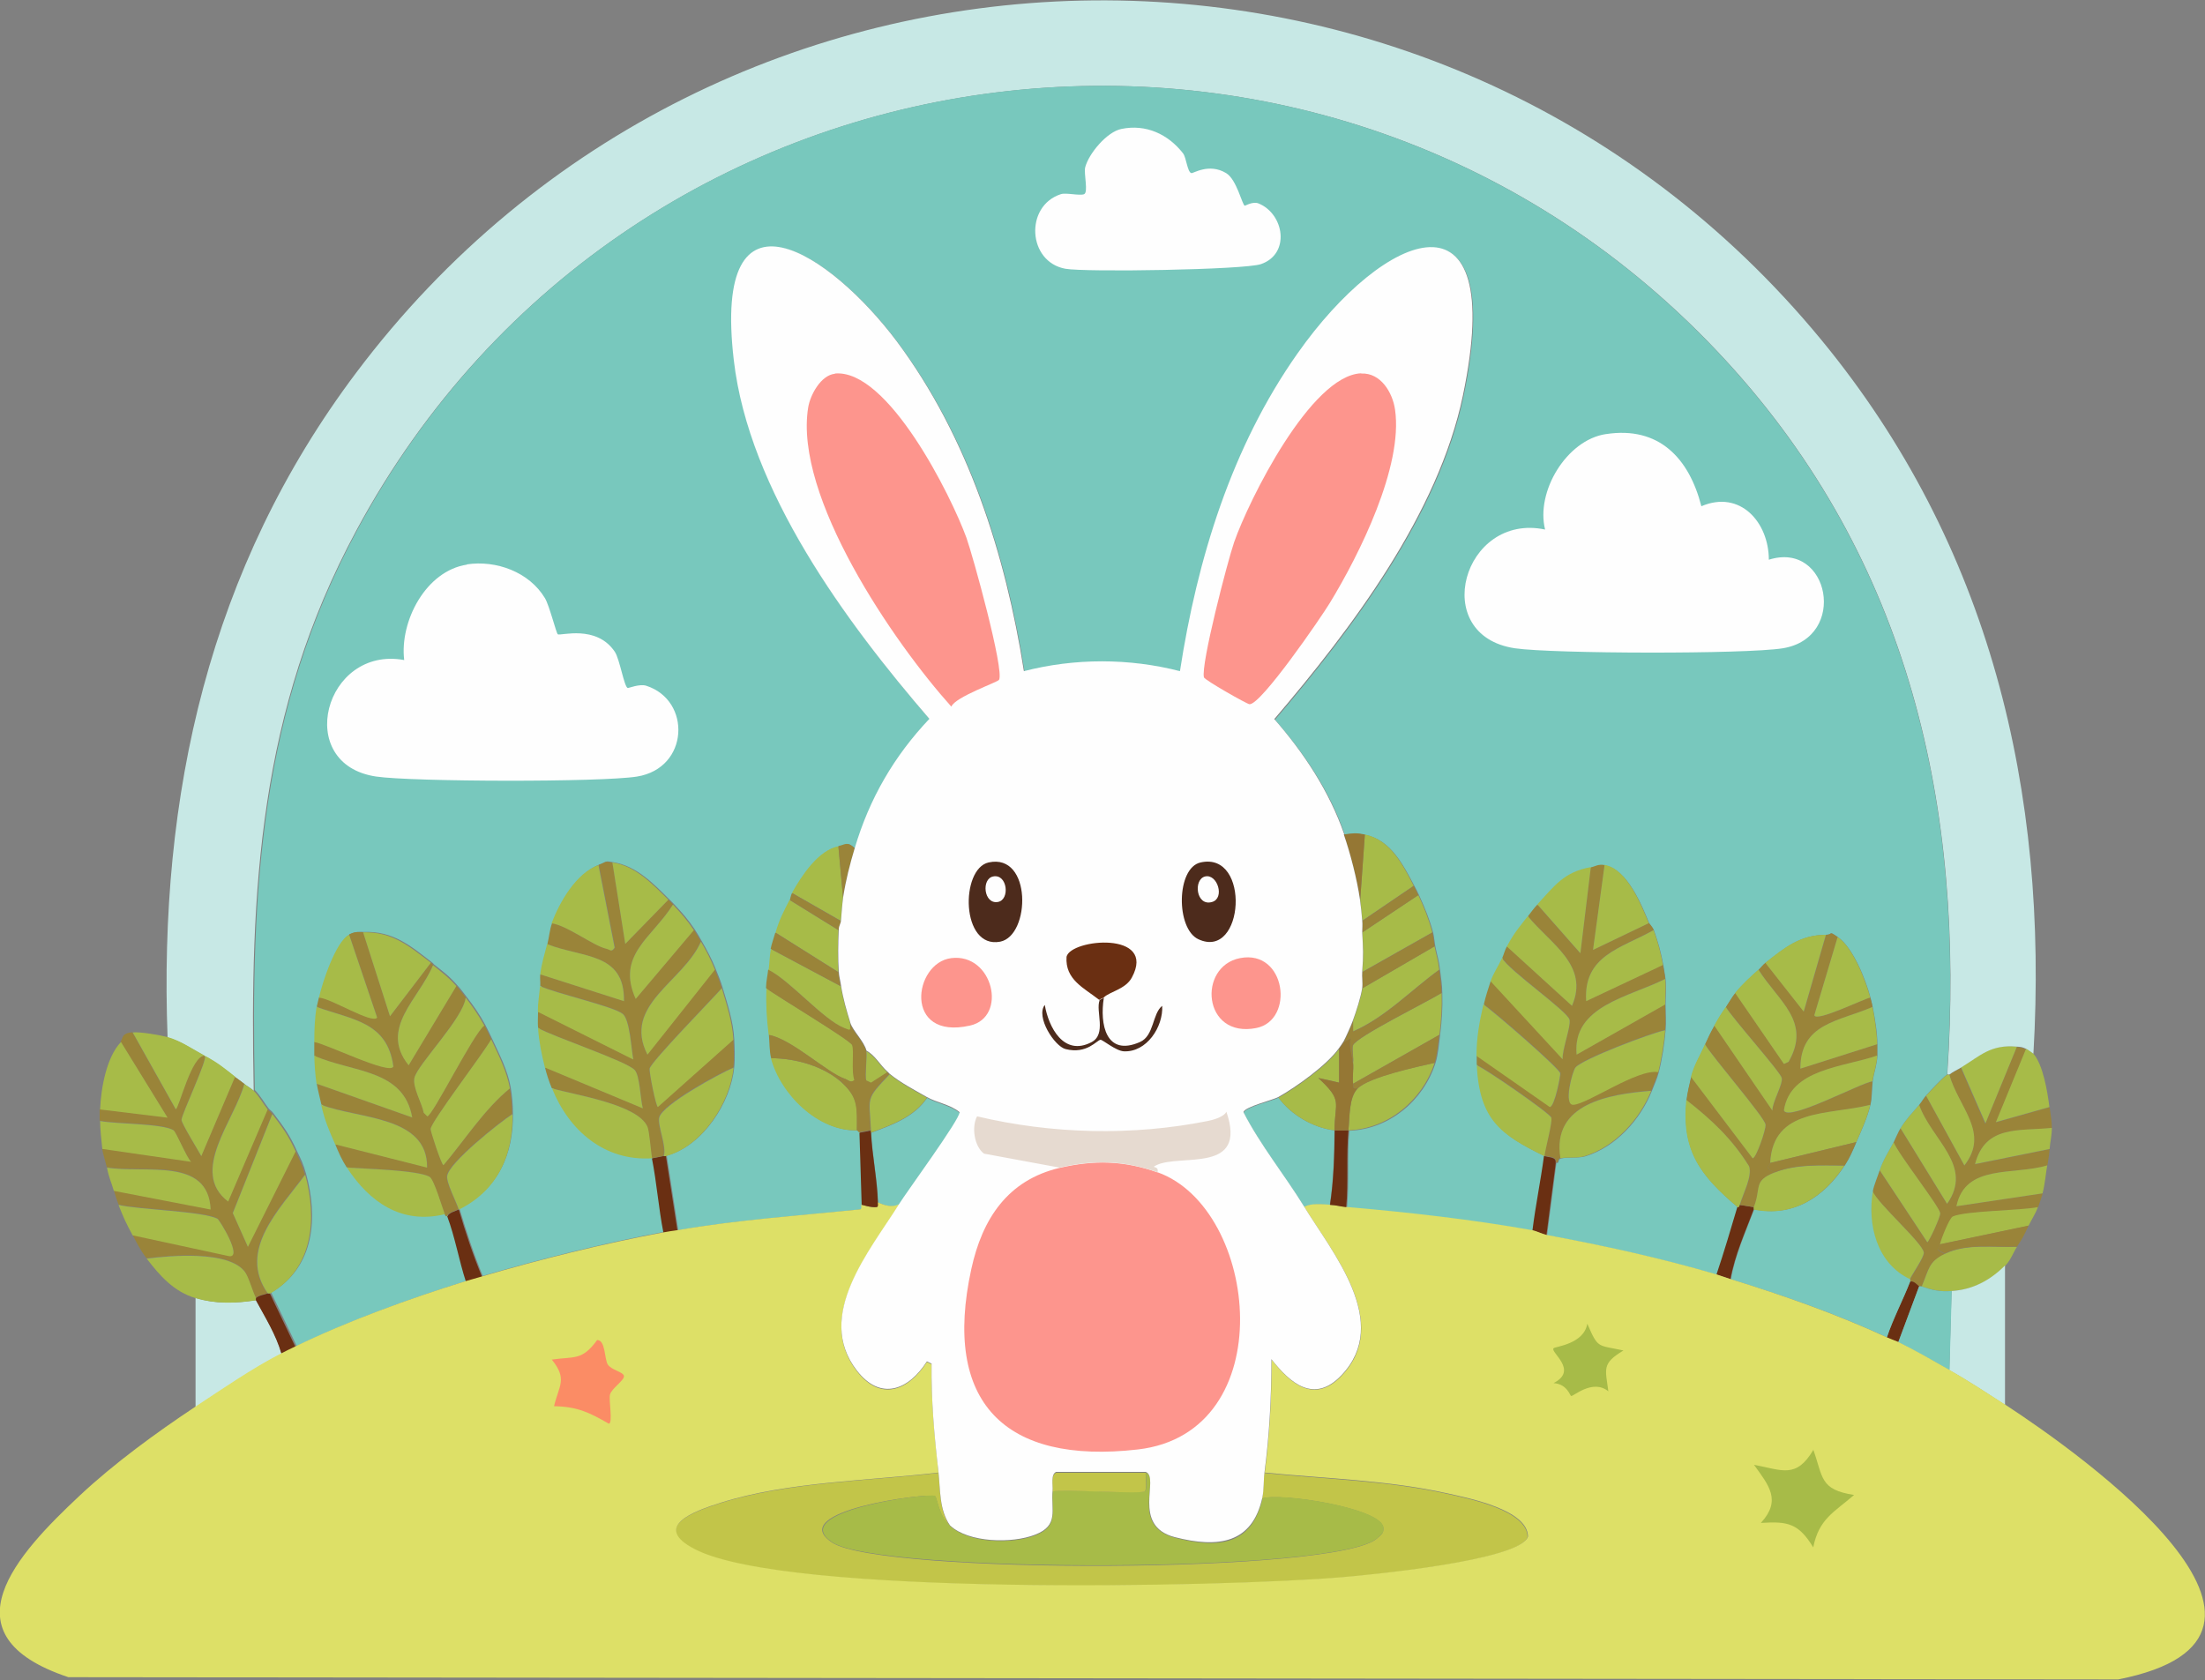 <?xml version="1.0" encoding="UTF-8"?>
<svg id="katman_2" data-name="katman 2" xmlns="http://www.w3.org/2000/svg" viewBox="0 0 99.34 75.7">
  <rect x="0" y="0" width="99.34" height="75.7" fill="#808080" stroke="none"/>
  <defs>
    <style>
      .cls-1 {
        fill: #6a2f12;
      }

      .cls-2 {
        fill: #c2c549;
      }

      .cls-3 {
        fill: #957734;
      }

      .cls-4 {
        fill: #a7bb48;
      }

      .cls-5 {
        fill: #fefefe;
      }

      .cls-6 {
        fill: #78c8bd;
      }

      .cls-7 {
        fill: #e6dad0;
      }

      .cls-8 {
        fill: #4d2b1c;
      }

      .cls-9 {
        fill: #9a8439;
      }

      .cls-10 {
        fill: #c7e8e5;
      }

      .cls-11 {
        fill: #fd958d;
      }

      .cls-12 {
        fill: #fb8c65;
      }

      .cls-13 {
        fill: #dde067;
      }
    </style>
  </defs>
  <g id="katman_2-2" data-name="katman 2">
    <g id="_Üretken_Nesne" data-name="Üretken Nesne">
      <g>
        <path class="cls-9" d="M91.29,47.26l-1.36,3.31,2.41-.68c.04.33.1.6.1.94-1.51.15-3-.14-3.46,1.63l3.36-.68c-.02.27-.06.48-.1.73-1.54.46-3.69-.08-4.09,1.84l3.88-.58c-.06.2-.14.43-.21.63-.81.16-3.23.16-3.83.42-.16.07-.54,1.07-.58,1.26-.05.28-.27.19.21.42-.76.36-.72.71-1.05,1.47-.03-.01-.07.01-.1,0-.07-.03-.25-.28-.42-.21.01-.03-.01-.07,0-.1.08-.2.64-.99.63-1.21-.02-.42-2.08-2.2-2.31-2.78.04-.21.23-.7.31-.94l2.15,3.25c.07-.02.6-1.15.58-1.31-.04-.31-1.89-2.66-2.1-3.2.11-.2.19-.43.31-.63l2.1,3.41c1.21-1.72-.69-2.86-1.26-4.46.1-.12.2-.3.31-.42l1.73,3.15c1.14-1.48-.25-2.59-.68-4.09.17-.13.35-.21.52-.31l1.1,2.52,1.42-3.46c.21.02.23.02.42.1Z"/>
        <path class="cls-4" d="M90.87,56.18c-.18.27-.27.58-.52.84-.67.68-1.45,1.09-2.41,1.15-.52.04-.88-.04-1.36-.21.33-.76.29-1.11,1.05-1.47,1-.47,2.18-.27,3.25-.31Z"/>
        <path class="cls-4" d="M92.23,52.51c-.07.42-.1.85-.21,1.26l-3.88.58c.4-1.92,2.56-1.38,4.09-1.84Z"/>
        <path class="cls-4" d="M91.6,47.47c.45.49.65,1.77.73,2.41l-2.41.68,1.36-3.31c.07.03.28.17.31.21Z"/>
        <path class="cls-4" d="M91.81,54.39c-.1.29-.29.57-.42.84l-3.99.84c.03-.19.42-1.19.58-1.26.6-.26,3.02-.26,3.83-.42Z"/>
        <path class="cls-4" d="M92.44,50.83c0,.35-.08.62-.1.94l-3.36.68c.46-1.76,1.96-1.48,3.46-1.63Z"/>
        <path class="cls-9" d="M91.39,55.23c-.21.44-.25.54-.52.94-1.08.04-2.26-.16-3.25.31-.48-.23-.26-.14-.21-.42l3.99-.84Z"/>
        <path class="cls-1" d="M86.46,57.96l-.94,2.52c-.11-.05-.33-.12-.52-.21.29-.86.72-1.67,1.05-2.52.17-.07.35.18.42.21Z"/>
        <path class="cls-4" d="M90.87,47.15l-1.42,3.46-1.1-2.52c.87-.54,1.33-1.05,2.52-.94Z"/>
        <path class="cls-4" d="M86.78,49.36c.24-.25.7-.75.94-.94.02-.02.08.02.1,0,.43,1.5,1.83,2.61.68,4.09l-1.73-3.15Z"/>
        <path class="cls-4" d="M84.68,52.72c.16-.47.4-.83.63-1.26.21.54,2.06,2.89,2.1,3.2.02.16-.51,1.3-.58,1.31l-2.15-3.25Z"/>
        <path class="cls-4" d="M85.62,50.83c.25-.39.54-.7.84-1.05.57,1.6,2.47,2.74,1.26,4.46l-2.1-3.41Z"/>
        <path class="cls-4" d="M86.04,57.65c-1.51-.7-1.94-2.46-1.68-3.99.23.58,2.28,2.36,2.31,2.78.01.22-.55,1-.63,1.21Z"/>
      </g>
      <g>
        <path class="cls-10" d="M91.6,47.47s-.24-.18-.31-.21c-.19-.08-.21-.09-.42-.1-1.19-.11-1.65.41-2.52.94-.18.11-.35.18-.52.31-.02.02-.08-.02-.1,0,.81-12.05-1.72-23.18-9.97-32.16C59.97-3.11,28.47.83,16.05,23.91c-4.37,8.12-4.8,16.14-4.62,25.24-.11-.11-.3-.21-.42-.31s-.29-.21-.42-.31c-.53-.41-.76-.61-1.36-.94-.51-.28-1.11-.69-1.68-.84-.41-10.95,1.88-21.16,8.5-29.96,16.33-21.72,48.7-22.49,66.01-1.47,7.58,9.21,10.24,20.31,9.55,32.16Z"/>
        <path class="cls-10" d="M11.54,58.59c.43.79.91,1.54,1.15,2.41-1.24.64-2.7,1.63-3.88,2.41v-4.93c.92.28,1.78.25,2.73.1Z"/>
        <path class="cls-10" d="M90.34,63.31c-.8-.52-1.69-1.11-2.52-1.57l.1-3.57c.96-.06,1.74-.48,2.41-1.15v6.3Z"/>
        <path class="cls-6" d="M57.6,49.46c.56.77,1.56,1.36,2.52,1.47-.01,1.12-.04,2.25-.21,3.36-.33-.02-.87-.07-1.15.1-.88-1.43-1.96-2.75-2.73-4.25.05-.25,1.34-.55,1.57-.68Z"/>
        <path class="cls-6" d="M40.5,54.29c-.4.19-.89-.11-.94-.1-.03-1.05-.26-2.1-.31-3.15.94-.35,1.93-.7,2.52-1.57.44.25,1.06.34,1.47.68.05.27-2.4,3.62-2.73,4.15Z"/>
        <path class="cls-6" d="M87.93,58.17l-.1,3.57c-.72-.41-1.57-.9-2.31-1.26l.94-2.52s.07-.01.1,0c.49.17.84.25,1.36.21Z"/>
        <g>
          <path class="cls-6" d="M87.72,48.41c-.25.19-.71.69-.94.94-.11.12-.21.3-.31.42-.3.35-.59.65-.84,1.05-.12.19-.21.43-.31.63-.23.43-.47.79-.63,1.26-.08.25-.28.73-.31.94-.26,1.53.17,3.28,1.68,3.99-.01.03.01.07,0,.1-.33.85-.76,1.65-1.05,2.52-2.22-1.04-4.69-1.9-7.03-2.62.2-1.11.66-2.11,1.05-3.15,1.78.36,3.16-.56,4.09-1.99.23-.36.36-.66.52-1.05.24-.56.49-1.08.63-1.68.08-.33.06-.72.1-1.05.05-.38.2-.76.21-1.15,0-.17,0-.35,0-.52,0-.51-.11-1.18-.21-1.68-.03-.14-.07-.28-.1-.42-.21-.81-.79-2.26-1.47-2.73-.44-.3-.2-.11-.52-.1-1.17,0-1.87.58-2.73,1.26-.13.11-.2.22-.31.31-.38.34-.73.65-1.05,1.05-.16.2-.28.42-.42.63-.24.35-.31.46-.52.84-.17.3-.28.53-.42.84-.21.49-.49.92-.63,1.47-.07.29-.18.77-.21,1.05-.23,2.29.63,3.41,2.31,4.83-.31,1.02-.61,2.04-.94,3.04-2.51-.74-5.09-1.3-7.66-1.78l.42-3.25c.16,0,.04-.17.21-.21.32-.08.76,0,1.1-.1,1.37-.42,2.47-1.65,2.99-2.94.1-.25.25-.59.31-.84.15-.57.26-1.29.31-1.89.03-.37,0-.78,0-1.15s.04-.77,0-1.15c-.02-.19-.07-.43-.1-.63-.09-.53-.24-1.07-.42-1.57-.04-.12-.2-.29-.21-.31-.33-.81-.99-2.45-1.99-2.62-.3-.05-.45.07-.63.1-1.23.22-1.65.85-2.41,1.68-.18.2-.26.32-.42.52-.41.53-.61.74-.94,1.36-.1.18-.14.37-.21.52-.16.35-.4.68-.52,1.05-.11.33-.24.71-.31,1.05-.19.79-.31,1.48-.31,2.31,0,.14,0,.28,0,.42.14,2.45,1.05,3.12,3.04,4.09-.15,1.12-.39,2.23-.52,3.36-2.75-.49-5.61-.8-8.4-1.05.1-1.14,0-2.33.1-3.46,1.8-.07,3.33-1.35,3.88-3.04.13-.41.15-.83.21-1.26.08-.65.12-1.23.1-1.89,0-.38-.06-.69-.1-1.05-.06-.49-.13-.65-.21-1.05-.04-.2-.05-.4-.1-.63-.16-.6-.37-1.11-.63-1.68-.07-.16-.13-.27-.21-.42-.51-.96-1.06-2.07-2.2-2.31-.4-.08-.56-.06-.94,0-.66-1.94-1.81-3.66-3.15-5.19,3.48-4.08,7.38-9.23,8.5-14.59,2.03-9.74-3.55-7.43-7.45-1.89-2.97,4.22-4.52,9.26-5.3,14.32-2.29-.59-4.74-.59-7.03,0-.83-5.27-2.5-10.54-5.72-14.85-2.95-3.95-8.33-7.62-7.35.84.69,5.88,5.05,11.8,8.81,16.16-1.59,1.69-2.69,3.6-3.36,5.82-.34-.34-.41-.16-.73-.1-.91.17-1.66,1.32-2.1,2.1-.07.12-.08.26-.1.31-.27.53-.46.88-.63,1.47-.06.22-.17.53-.21.73-.06.33-.07.62-.1.94-.03.29-.09.5-.1.84-.03.72.02,1.38.1,2.1.04.31.02.74.1,1.05.43,1.62,2.12,3.31,3.88,3.25l.1.1.1,3.25s.03.2-.05.21c-2.73.29-5.54.47-8.24.94l-.52-3.36c1.62-.44,2.89-2.39,3.04-3.99.04-.36.02-.89,0-1.26-.04-.78-.3-1.57-.52-2.31-.11-.36-.18-.51-.31-.84-.19-.47-.38-.83-.63-1.26-.1-.18-.2-.35-.31-.52-.3-.45-.57-.76-.94-1.15-.07-.08-.14-.14-.21-.21-.7-.7-1.47-1.51-2.52-1.68-.42-.07-.24-.04-.63.1-1,.39-1.74,1.67-2.1,2.62-.11.3-.13.64-.21.94-.12.48-.25.86-.31,1.36-.02.17.01.35,0,.52-.03.39-.11.74-.1,1.15,0,.24-.02.49,0,.73.04.6.16,1.2.31,1.78.08.32.19.63.31.94.77,1.91,2.37,3.29,4.51,3.15.22,1.11.31,2.25.52,3.36-2.67.5-5.57,1.22-8.19,1.99-.41-.99-.74-2.01-1.05-3.04,1.73-.87,2.44-2.42,2.41-4.3,0-.35-.04-.81-.1-1.15-.14-.79-.51-1.49-.84-2.2-.11-.23-.19-.4-.31-.63-.26-.48-.51-.83-.84-1.26-.13-.17-.27-.36-.42-.52-.41-.46-.6-.58-1.05-.94,0,0-.02-.04-.1-.1-.96-.74-1.73-1.4-3.04-1.36-.28,0-.35-.03-.63.1-.6.29-1.23,2.2-1.36,2.83-.03.14-.09.32-.1.42-.08.52-.1,1.05-.1,1.57,0,.21,0,.42,0,.63.02.42.05.84.1,1.26.04.26.15.67.21.94.16.72.34,1.12.63,1.78.17.39.29.69.52,1.05,1.02,1.56,2.46,2.57,4.41,2.1.06.14.1.1.1.1.35.93.53,1.99.84,2.94-2.48.77-5.33,1.8-7.66,2.94l-1.15-2.41c1.97-1.15,2.11-3.41,1.57-5.35-.13-.47-.22-.63-.42-1.05-.33-.72-.58-1.06-1.05-1.68-.07-.1-.15-.14-.21-.21-.2-.25-.37-.58-.63-.84-.19-9.09.25-17.12,4.62-25.24C28.47.83,59.97-3.11,77.75,16.25c8.25,8.98,10.78,20.12,9.97,32.16Z"/>
          <g>
            <path class="cls-1" d="M29.9,52.09s.07,0,.1,0l.52,3.36c-.2.04-.43.07-.63.1-.22-1.11-.3-2.25-.52-3.36.06,0,.43-.08.52-.1Z"/>
            <path class="cls-1" d="M70.09,52.4l-.42,3.25c-.15-.03-.5-.19-.63-.21.14-1.13.37-2.23.52-3.36.16.08.58.03.52.31Z"/>
            <path class="cls-1" d="M20.67,54.5c.3,1.03.64,2.05,1.05,3.04-.24.07-.5.14-.73.21-.31-.95-.49-2.01-.84-2.94.09-.18.38-.24.52-.31Z"/>
            <path class="cls-1" d="M79.01,54.39s.01.07,0,.1c-.39,1.04-.85,2.04-1.05,3.15-.21-.07-.41-.14-.63-.21.34-1.01.64-2.03.94-3.04,0,0,.06.04.1-.1l.63.1Z"/>
            <g>
              <path class="cls-5" d="M72.35,19.56c2.39-.37,3.75,1.09,4.3,3.25,1.75-.75,3.04.73,3.04,2.41,2.73-.87,3.58,3.51.63,3.99-1.68.27-10.35.25-12.07,0-3.9-.58-2.33-6.13,1.36-5.35-.43-1.71.97-4.03,2.73-4.3Z"/>
              <path class="cls-5" d="M21.03,25.43c1.32-.2,2.81.34,3.52,1.52.2.33.51,1.58.58,1.63.12.08,1.74-.45,2.57.79.22.33.42,1.58.58,1.63.04.01.54-.2.84-.1,2.04.66,1.93,3.71-.42,4.09-1.63.26-10.08.24-11.75,0-3.75-.55-2.33-5.91,1.26-5.25-.21-1.74.97-4.02,2.83-4.3Z"/>
              <path class="cls-5" d="M50.52,5.81c1.11-.23,2.11.24,2.78,1.1.15.2.19.83.37.89.08.03.79-.47,1.57,0,.48.29.72,1.43.84,1.47.03,0,.37-.21.63-.1,1.15.48,1.43,2.27.1,2.73-.75.26-7.92.37-8.81.21-1.71-.31-1.84-2.83-.21-3.36.23-.08.85.08,1.05,0s-.02-.94.05-1.21c.16-.62.98-1.6,1.63-1.73Z"/>
            </g>
          </g>
        </g>
      </g>
      <g>
        <path class="cls-9" d="M72.29,38.97l-.52,3.83,2.52-1.21s.17.19.21.31c-1.48.83-3.17,1.14-3.04,3.2l3.46-1.63c.03.2.08.44.1.63-1.6.81-4.19,1.21-3.99,3.41l3.99-2.26c0,.38.03.78,0,1.15-.67.14-3.72,1.3-4.04,1.68-.15.17-.56,1.7-.1,1.68.63-.02,2.9-1.64,3.83-1.47-.07.25-.21.59-.31.84-1.89.16-4.5.57-4.09,3.04-.17.04-.05.2-.21.21.05-.29-.37-.24-.52-.31.04-.32.38-1.53.31-1.73s-2.91-2.17-3.36-2.36c0-.14,0-.28,0-.42l3.31,2.31c.22-.02.49-1.44.47-1.52-.05-.23-3-2.79-3.46-3.1.08-.34.2-.72.31-1.05l3.25,3.52c-.04-.4.38-1.49.31-1.78-.09-.38-2.72-2.22-3.04-2.78.07-.15.11-.34.21-.52l2.94,2.68c.78-1.83-.96-2.78-1.99-4.04.16-.2.24-.33.42-.52l1.94,2.2.47-3.88c.18-.03.33-.16.63-.1Z"/>
        <path class="cls-4" d="M66.52,47.57c0-.83.13-1.51.31-2.31.46.31,3.41,2.87,3.46,3.1.02.08-.25,1.51-.47,1.52l-3.31-2.31Z"/>
        <path class="cls-4" d="M74.39,49.15c-.52,1.29-1.63,2.52-2.99,2.94-.34.11-.78.03-1.1.1-.41-2.47,2.21-2.89,4.09-3.04Z"/>
        <path class="cls-4" d="M75.02,46.42c-.05.59-.17,1.32-.31,1.89-.93-.17-3.2,1.45-3.83,1.47-.45.02-.04-1.51.1-1.68.32-.38,3.37-1.54,4.04-1.68Z"/>
        <path class="cls-4" d="M69.57,52.09c-1.99-.97-2.91-1.65-3.04-4.09.45.19,3.3,2.17,3.36,2.36s-.27,1.41-.31,1.73Z"/>
        <path class="cls-4" d="M67.15,44.22c.13-.37.36-.7.52-1.05.32.57,2.96,2.4,3.04,2.78.07.3-.35,1.38-.31,1.78l-3.25-3.52Z"/>
        <path class="cls-4" d="M67.89,42.64c.34-.63.53-.83.94-1.36,1.03,1.26,2.78,2.21,1.99,4.04l-2.94-2.68Z"/>
        <path class="cls-4" d="M75.02,44.11c.04.39,0,.77,0,1.15l-3.99,2.26c-.21-2.2,2.39-2.6,3.99-3.41Z"/>
        <path class="cls-4" d="M74.29,41.59l-2.52,1.21.52-3.83c1.01.17,1.66,1.82,1.99,2.62Z"/>
        <path class="cls-4" d="M74.92,43.48l-3.46,1.63c-.13-2.06,1.56-2.37,3.04-3.2.18.5.33,1.05.42,1.57Z"/>
        <path class="cls-4" d="M71.67,39.07l-.47,3.88-1.94-2.2c.77-.83,1.19-1.46,2.41-1.68Z"/>
      </g>
      <g>
        <g>
          <path class="cls-9" d="M5.97,46.52l1.94,3.46c.15-.04.72-2.47,1.31-2.41.14.15-1.05,2.64-1.05,2.89,0,.16.76,1.37.89,1.63l1.52-3.57c.13.1.3.21.42.31-.45,1.66-2.5,3.96-.73,5.3l1.78-4.15c.06.07.14.11.21.21l-1.78,4.46.68,1.52,2.15-4.3c.2.42.29.58.42,1.05-1.15,1.56-3.06,3.42-1.68,5.35-.13.06-.38.08-.52.21-.17-.3-.34-.97-.52-1.21-.75-.94-3.28-.72-4.41-.58-.31-.41-.4-.63-.63-1.05l4.35.94c.63.09-.44-1.63-.52-1.68-.65-.35-3.57-.41-4.46-.63-.09-.23-.14-.4-.21-.63l4.35.84c-.1-2.38-2.95-1.61-4.67-1.89-.05-.23-.18-.62-.21-.84l3.99.58c-.19-.19-.67-1.34-.79-1.42-.47-.31-2.65-.28-3.31-.42,0-.17,0-.35,0-.52l3.04.37-2.1-3.41c.13-.14.01-.36.52-.42Z"/>
          <path class="cls-4" d="M11.54,58.49s-.01.08,0,.1c-.95.14-1.8.17-2.73-.1-.98-.29-1.61-1.01-2.2-1.78,1.13-.14,3.66-.36,4.41.58.19.24.36.91.52,1.21Z"/>
          <path class="cls-4" d="M5.97,55.65c-.29-.54-.41-.79-.63-1.36.89.22,3.81.28,4.46.63.09.05,1.15,1.77.52,1.68l-4.35-.94Z"/>
          <path class="cls-4" d="M4.51,49.99c.04-.95.28-2.35.94-3.04l2.1,3.41-3.04-.37Z"/>
          <path class="cls-4" d="M5.13,53.66c-.12-.41-.22-.58-.31-1.05,1.72.28,4.57-.49,4.67,1.89l-4.35-.84Z"/>
          <path class="cls-4" d="M4.61,51.77c-.04-.36-.1-.9-.1-1.26.66.14,2.83.11,3.31.42.12.08.59,1.23.79,1.42l-3.99-.58Z"/>
          <path class="cls-4" d="M7.55,46.73c.57.15,1.16.56,1.68.84-.59-.06-1.17,2.38-1.31,2.41l-1.94-3.46c.32-.04,1.24.12,1.57.21Z"/>
          <path class="cls-1" d="M12.06,58.28s.08.01.1,0l1.15,2.41c-.2.1-.43.21-.63.31-.25-.87-.73-1.63-1.15-2.41-.01-.03.01-.08,0-.1.14-.13.4-.15.52-.21Z"/>
          <path class="cls-4" d="M11.43,49.15c.26.26.43.59.63.84l-1.78,4.15c-1.76-1.34.28-3.64.73-5.3.12.11.31.2.42.31Z"/>
          <path class="cls-4" d="M10.59,48.52l-1.52,3.57c-.14-.26-.89-1.47-.89-1.63,0-.25,1.19-2.74,1.05-2.89.61.33.84.53,1.36.94Z"/>
          <path class="cls-4" d="M12.17,58.28s-.08-.01-.1,0c-1.38-1.94.53-3.79,1.68-5.35.53,1.94.39,4.2-1.57,5.35Z"/>
          <path class="cls-4" d="M13.32,51.88l-2.15,4.3-.68-1.52,1.78-4.46c.47.62.72.96,1.05,1.68Z"/>
        </g>
        <g>
          <path class="cls-9" d="M16.36,42.01l1.21,3.78,1.84-2.41c.08.06.1.1.1.1-.64,1.54-2.44,2.84-1.1,4.51l2.15-3.57c.14.16.29.35.42.52-.1.93-2.17,3.01-2.31,3.62-.09.42.34,1.14.42,1.57l.16.16c.24-.01,2.08-3.74,2.57-4.09.13.23.21.4.31.63-.33.6-2.69,3.68-2.73,4.04,0,.09.49,1.62.58,1.63.97-1.15,1.84-2.52,2.99-3.46.06.35.1.8.1,1.15-.59.39-2.85,2.18-2.94,2.78-.05.31.42,1.18.52,1.52-.14.07-.43.13-.52.31,0,0-.05.04-.1-.1-.12-.31-.48-1.55-.68-1.68-.5-.31-3.02-.37-3.73-.42-.23-.36-.36-.66-.52-1.05l4.15,1.05c.02-2.34-3.09-2.19-4.77-2.83-.06-.28-.17-.69-.21-.94l4.3,1.52c-.38-2.2-2.7-2.02-4.41-2.78,0-.21,0-.42,0-.63.5.06,3.45,1.52,3.57,1.1-.27-2.01-1.85-2.09-3.46-2.68.02-.1.07-.28.1-.42.43-.03,2.41,1.21,2.62.89l-1.26-3.73c.28-.13.35-.1.63-.1Z"/>
          <path class="cls-4" d="M22.97,49.04c-1.15.94-2.02,2.31-2.99,3.46-.09-.01-.59-1.54-.58-1.63.04-.36,2.4-3.44,2.73-4.04.33.71.7,1.42.84,2.2Z"/>
          <path class="cls-4" d="M15.1,51.56c-.29-.66-.47-1.07-.63-1.78,1.69.65,4.8.49,4.77,2.83l-4.15-1.05Z"/>
          <path class="cls-4" d="M21.82,46.21c-.49.35-2.33,4.08-2.57,4.09l-.16-.16c-.08-.43-.51-1.15-.42-1.57.14-.61,2.21-2.69,2.31-3.62.33.43.57.78.84,1.26Z"/>
          <path class="cls-4" d="M20.04,54.71c-1.95.47-3.39-.54-4.41-2.1.71.05,3.22.11,3.73.42.2.13.56,1.37.68,1.68Z"/>
          <path class="cls-4" d="M20.67,54.5c-.1-.34-.57-1.21-.52-1.52.09-.6,2.35-2.4,2.94-2.78.03,1.88-.69,3.44-2.41,4.3Z"/>
          <path class="cls-4" d="M14.26,48.83c-.06-.42-.09-.84-.1-1.26,1.71.76,4.03.59,4.41,2.78l-4.3-1.52Z"/>
          <path class="cls-4" d="M19.41,43.38l-1.84,2.41-1.21-3.78c1.31-.04,2.08.63,3.04,1.36Z"/>
          <path class="cls-4" d="M14.16,46.94c0-.53.02-1.05.1-1.57,1.61.58,3.19.67,3.46,2.68-.12.42-3.07-1.04-3.57-1.1Z"/>
          <path class="cls-4" d="M20.56,44.43l-2.15,3.57c-1.34-1.67.46-2.97,1.1-4.51.45.37.64.49,1.05.94Z"/>
          <path class="cls-4" d="M14.37,44.95c.14-.64.76-2.55,1.36-2.83l1.26,3.73c-.21.32-2.19-.93-2.62-.89Z"/>
        </g>
      </g>
      <g>
        <path class="cls-9" d="M27.59,38.86l.58,3.67,1.94-1.99c.07.07.14.13.21.21-.95,1.51-2.57,2.27-1.68,4.25l2.62-3.1c.12.17.21.35.31.52-.8,1.82-3.55,2.85-2.41,5.09l3.04-3.83c.13.33.21.48.31.84-.42.48-3.18,3.3-3.25,3.62-.03.14.28,1.71.37,1.73l3.41-3.04c.02.37.04.9,0,1.26-.65.27-3.22,1.66-3.36,2.26-.08.36.34,1.28.21,1.73-.1.02-.47.1-.52.1-.06-.31-.12-1.21-.21-1.42-.44-1.02-3.28-1.43-4.3-1.73-.13-.31-.23-.62-.31-.94l4.41,1.84c-.1-.39-.12-1.48-.37-1.73-.38-.39-3.65-1.49-4.35-1.89-.02-.24,0-.49,0-.73l4.3,2.15c-.09-.45-.15-1.77-.47-2.05-.39-.34-3.07-.94-3.73-1.26.01-.17-.02-.36,0-.52l3.78,1.21c.04-2.21-1.88-1.94-3.46-2.57.08-.3.1-.65.21-.94.72.12,1.86,1.02,2.47,1.15.2.04.21.17.37-.05l-.73-3.73c.39-.15.21-.17.63-.1Z"/>
        <path class="cls-4" d="M33.05,46.84l-3.41,3.04c-.09-.03-.4-1.59-.37-1.73.07-.32,2.83-3.14,3.25-3.62.22.74.48,1.53.52,2.31Z"/>
        <path class="cls-4" d="M29.38,52.19c-2.14.14-3.74-1.24-4.51-3.15,1.02.3,3.86.71,4.3,1.73.09.2.15,1.11.21,1.42Z"/>
        <path class="cls-4" d="M24.55,48.1c-.15-.58-.27-1.18-.31-1.78.7.4,3.98,1.49,4.35,1.89.24.25.26,1.34.37,1.73l-4.41-1.84Z"/>
        <path class="cls-4" d="M24.23,45.58c0-.41.07-.76.1-1.15.65.32,3.33.92,3.73,1.26.32.28.38,1.59.47,2.05l-4.3-2.15Z"/>
        <path class="cls-4" d="M33.05,48.1c-.15,1.59-1.42,3.55-3.04,3.99-.03,0-.07,0-.1,0,.13-.45-.29-1.37-.21-1.73.14-.59,2.71-1.98,3.36-2.26Z"/>
        <path class="cls-4" d="M32.21,43.69l-3.04,3.83c-1.14-2.24,1.61-3.27,2.41-5.09.25.43.44.79.63,1.26Z"/>
        <path class="cls-4" d="M26.96,38.97l.73,3.73c-.16.22-.17.1-.37.05-.61-.14-1.74-1.04-2.47-1.15.36-.95,1.09-2.24,2.1-2.62Z"/>
        <path class="cls-4" d="M24.34,43.9c.06-.5.19-.89.31-1.36,1.58.63,3.5.36,3.46,2.57l-3.78-1.21Z"/>
        <path class="cls-4" d="M31.26,41.91l-2.62,3.1c-.89-1.98.73-2.74,1.68-4.25.37.4.64.7.94,1.15Z"/>
        <path class="cls-4" d="M30.11,40.54l-1.94,1.99-.58-3.67c1.05.16,1.81.98,2.52,1.68Z"/>
      </g>
      <g>
        <path class="cls-9" d="M82.79,42.22l-1.05,3.52c.05.35,2.24-.75,2.52-.79.04.14.08.28.1.42-1.51.66-3.25.72-3.25,2.78l3.46-1.1c0,.17,0,.35,0,.52-1.52.52-3.91.59-4.2,2.47.17.53,3.47-1.25,3.99-1.31-.05.33-.03.72-.1,1.05-1.89.49-4.38.13-4.51,2.62,0,.14-.33.21.21.42-.98.39-.6.68-.94,1.57l-.63-.1c.15-.51.57-1.28.42-1.73-.78-1.25-1.68-2.09-2.83-2.99.03-.28.14-.76.21-1.05l2.78,3.67c.15,0,.61-1.32.58-1.52-.05-.34-2.41-3.06-2.73-3.62.14-.31.25-.54.42-.84l2.62,3.83c-.02-.36.48-1.18.42-1.47-.06-.27-2.24-2.71-2.52-3.2.14-.21.26-.43.42-.63l2.2,3.2.21-.1c1.03-1.82-.47-2.72-1.36-4.15.11-.1.18-.21.31-.31l1.73,2.2,1-3.46c.32,0,.08-.2.52.1Z"/>
        <path class="cls-4" d="M78.38,54.29c-.04.15-.1.1-.1.1-1.68-1.42-2.54-2.54-2.31-4.83,1.15.9,2.05,1.74,2.83,2.99.15.45-.27,1.22-.42,1.73Z"/>
        <path class="cls-4" d="M84.26,49.78c-.14.6-.39,1.12-.63,1.68l-3.88.94c.13-2.5,2.62-2.14,4.51-2.62Z"/>
        <path class="cls-4" d="M76.18,48.52c.14-.55.42-.98.63-1.47.32.56,2.68,3.28,2.73,3.62.03.2-.42,1.52-.58,1.52l-2.78-3.67Z"/>
        <path class="cls-4" d="M83.1,52.51c-.93,1.43-2.32,2.35-4.09,1.99.01-.03-.01-.07,0-.1.35-.89-.04-1.19.94-1.57s2.07-.32,3.15-.31Z"/>
        <path class="cls-4" d="M77.23,46.21c.21-.38.28-.49.52-.84.28.49,2.46,2.93,2.52,3.2.06.29-.44,1.11-.42,1.47l-2.62-3.83Z"/>
        <path class="cls-4" d="M84.36,45.37c.1.5.2,1.17.21,1.68l-3.46,1.1c0-2.06,1.74-2.12,3.25-2.78Z"/>
        <path class="cls-4" d="M78.17,44.74c.32-.4.67-.71,1.05-1.05.9,1.43,2.4,2.33,1.36,4.15l-.21.1-2.2-3.2Z"/>
        <path class="cls-4" d="M84.57,47.57c-.01.4-.16.77-.21,1.15-.51.06-3.82,1.84-3.99,1.31.28-1.88,2.68-1.94,4.2-2.47Z"/>
        <path class="cls-4" d="M84.26,44.95c-.27.04-2.47,1.13-2.52.79l1.05-3.52c.68.46,1.25,1.92,1.47,2.73Z"/>
        <path class="cls-4" d="M82.26,42.12l-1,3.46-1.73-2.2c.86-.68,1.56-1.26,2.73-1.26Z"/>
        <path class="cls-9" d="M83.63,51.46c-.17.39-.29.69-.52,1.05-1.08,0-2.13-.09-3.15.31-.54-.21-.22-.28-.21-.42l3.88-.94Z"/>
      </g>
      <g>
        <path class="cls-2" d="M42.28,66.36c.09.82.03,1.7.52,2.41-.54-.51-.58-1.31-.68-1.36-.27-.16-6.84.66-4.62,2.1s22.89,1.41,24.56-.21c.16-.15.29-.21.26-.47-.09-.88-4.64-1.58-5.46-1.31.08-.38.06-.78.1-1.15,2.73.28,5.56.34,8.24.94,1.04.23,3.6.75,3.62,1.94-.33,1.09-7.24,1.74-8.45,1.84-5.3.44-24.93.86-29.07-1.26-1.99-1.02-.05-1.72,1.15-2.1,3-.95,6.69-1,9.81-1.36Z"/>
        <g>
          <path class="cls-13" d="M40.5,54.29c-1.31,2.11-3.82,5.02-1.89,7.5,1.06,1.36,2.3.89,3.15-.42l.21.1c-.02,1.64.13,3.26.31,4.88-3.12.37-6.81.41-9.81,1.36-1.21.38-3.14,1.08-1.15,2.1,4.14,2.12,23.77,1.7,29.07,1.26,1.21-.1,8.12-.75,8.45-1.84-.02-1.19-2.58-1.71-3.62-1.94-2.68-.6-5.51-.67-8.24-.94.22-1.68.31-3.39.31-5.09.85,1.1,1.93,2.01,3.15.73,2.27-2.38-.39-5.52-1.68-7.61.28-.18.83-.12,1.15-.1.3.02.5.08.73.1,2.78.24,5.65.56,8.4,1.05.13.02.48.18.63.21,2.57.48,5.15,1.04,7.66,1.78.22.07.42.14.63.21,2.34.72,4.81,1.59,7.03,2.62.2.09.41.16.52.21.74.36,1.59.85,2.31,1.26.83.47,1.71,1.05,2.52,1.57,3.48,2.27,14.93,10.45,5.09,12.38l-92.35-.1c-5.7-1.9-2.29-5.56.52-8.19,1.55-1.45,3.43-2.82,5.19-3.99,1.18-.78,2.64-1.78,3.88-2.41.2-.1.43-.22.63-.31,2.33-1.14,5.18-2.17,7.66-2.94.24-.07.49-.14.73-.21,2.61-.77,5.51-1.49,8.19-1.99.19-.04.43-.07.63-.1,2.7-.47,5.51-.66,8.24-.94.09,0,.04-.21.05-.21.05,0,.4.14.68.1.09,0,.04-.21.05-.21.05,0,.54.3.94.1Z"/>
          <path class="cls-4" d="M81.69,65.31c.45,1.26.29,1.81,1.84,2.05-.91.79-1.58,1.07-1.84,2.36-.66-1.08-1.14-1.18-2.36-1.1.94-1.02.36-1.69-.31-2.62,1.28.24,1.9.64,2.68-.68Z"/>
          <path class="cls-12" d="M26.91,60.38c.37,0,.32.86.47,1.1.17.26.7.33.73.52s-.56.56-.63.84c-.06.24.14,1.28-.05,1.31-.88-.51-1.42-.77-2.47-.79.23-.95.61-1.22-.1-2.1,1.03-.15,1.36.06,2.05-.89Z"/>
          <path class="cls-4" d="M71.51,59.64c.5,1.15.45.95,1.63,1.21-.99.59-.81.83-.68,1.84-.71-.58-1.59.25-1.68.21-.05-.02-.18-.54-.79-.58,1.14-.58-.16-1.39,0-1.57.07-.08,1.36-.18,1.52-1.1Z"/>
        </g>
        <path class="cls-4" d="M56.87,67.51c.81-.27,5.37.43,5.46,1.31.03.26-.1.32-.26.47-1.67,1.62-22.41,1.61-24.56.21s4.34-2.25,4.62-2.1c.1.06.14.86.68,1.36.84.79,2.81.82,3.83.42,1.09-.42.71-1.09.79-1.99.54-.1,3.97.13,4.15,0,.12-.09.02-.66.05-.84.65.24-.74,2.41,1.31,2.94s3.48.27,3.94-1.78Z"/>
        <path class="cls-2" d="M51.62,66.36c-.03.18.07.75-.05.84-.18.13-3.61-.1-4.15,0,.02-.22-.09-.73.16-.84h4.04Z"/>
      </g>
      <g>
        <g>
          <path class="cls-1" d="M60.75,50.93c-.1,1.13,0,2.33-.1,3.46-.24-.02-.44-.09-.73-.1.17-1.11.2-2.24.21-3.36.19.02.43,0,.63,0Z"/>
          <path class="cls-4" d="M64.84,46.63l-3.88,2.2c-.04-.3.03-.64,0-.94.04-.21-.06-.63,0-.79.15-.39,3.43-2,3.99-2.36.02.66-.02,1.24-.1,1.89Z"/>
          <path class="cls-4" d="M64.63,47.89c-.55,1.69-2.09,2.97-3.88,3.04.06-.63.02-1.49.42-1.89.52-.52,2.68-.98,3.46-1.15Z"/>
          <path class="cls-4" d="M64.53,42.01l-3.15,1.78c.06-.74.04-1.06,0-1.78l2.52-1.68c.26.56.47,1.08.63,1.68Z"/>
          <path class="cls-4" d="M64.63,42.64c.08.4.15.56.21,1.05-1.28.93-2.43,2.15-3.88,2.78v-.47c.15-.41.36-1.05.42-1.47l3.25-1.89Z"/>
          <path class="cls-4" d="M63.69,39.91l-2.31,1.57c-.03-.31-.06-.64-.1-.94l.21-2.94c1.15.24,1.7,1.35,2.2,2.31Z"/>
          <path class="cls-9" d="M64.84,43.69c.04.36.1.67.1,1.05-.56.36-3.84,1.97-3.99,2.36-.06.16.04.58,0,.79-.03-.35-.19-.72-.1-1.1l-.31.16c.09-.16.35-.75.42-.94v.47c1.45-.63,2.6-1.85,3.88-2.78Z"/>
          <path class="cls-9" d="M64.84,46.63c-.06.43-.08.85-.21,1.26-.78.18-2.94.64-3.46,1.15-.24.03-.19-.03-.21-.21l3.88-2.2Z"/>
          <path class="cls-9" d="M64.53,42.01c.06.23.07.43.1.63l-3.25,1.89c.03-.22-.02-.5,0-.73l3.15-1.78Z"/>
          <path class="cls-9" d="M63.9,40.33l-2.52,1.68c0-.17.02-.35,0-.52l2.31-1.57c.08.15.14.26.21.42Z"/>
          <path class="cls-3" d="M61.49,37.6l-.21,2.94c-.13-.9-.44-2.08-.73-2.94.39-.06.55-.08.94,0Z"/>
          <path class="cls-4" d="M60.12,50.93c-.96-.11-1.95-.7-2.52-1.47.83-.47,2.19-1.44,2.73-2.2v1.52l-.94-.21c1.13,1.04.75,1.06.73,2.36Z"/>
          <path class="cls-3" d="M60.96,47.89c.03.3-.04.65,0,.94.02.18-.03.24.21.21-.4.4-.36,1.26-.42,1.89-.2,0-.44.02-.63,0,.01-1.3.39-1.32-.73-2.36l.94.21v-1.52c.04-.05.19-.28.21-.31l.31-.16c-.09.38.07.75.1,1.1Z"/>
        </g>
        <g>
          <path class="cls-1" d="M39.24,50.93s0,.07,0,.1c.05,1.04.28,2.1.31,3.15-.01,0,.04.2-.05.21-.28.03-.63-.11-.68-.1l-.1-3.25.52-.1Z"/>
          <path class="cls-4" d="M38.09,48.62c-.81-.26-2.41-1.8-3.46-1.99-.09-.72-.13-1.38-.1-2.1.46.35,3.81,2.35,3.88,2.57.1.3-.05,1.17.1,1.57-.16.15-.28,0-.42-.05Z"/>
          <path class="cls-4" d="M37.98,48.83c.7.66.64,1.11.63,2.1-1.76.06-3.45-1.63-3.88-3.25,1.12,0,2.43.37,3.25,1.15Z"/>
          <path class="cls-9" d="M38.29,46.1c.11.36.62.82.73,1.26.05.18-.07,1.09,0,1.31l.21.1.73-.47c.05.05.1.1.1.1-1.11,1.17-.91.99-.84,2.52l-.52.1-.1-.1c0-.98.07-1.44-.63-2.1-.1-.19-.17-.22.1-.21.13.04.26.21.42.05-.15-.41,0-1.27-.1-1.57-.07-.22-3.43-2.22-3.88-2.57.01-.34.07-.55.1-.84,1,.52,2.45,2.24,3.41,2.62.31.12.27.13.26-.21Z"/>
          <path class="cls-4" d="M37.88,44.43c.09.58.25,1.13.42,1.68,0,.34.05.33-.26.21-.96-.38-2.41-2.11-3.41-2.62.04-.32.04-.62.1-.94l3.15,1.68Z"/>
          <path class="cls-4" d="M37.77,41.91c-.03.56-.04,1.33,0,1.89l-2.83-1.78c.17-.59.36-.94.63-1.47l2.2,1.36Z"/>
          <path class="cls-4" d="M37.77,38.13l.21,2.31c-.05.36-.07.69-.1,1.05l-2.2-1.26c.44-.78,1.19-1.93,2.1-2.1Z"/>
          <path class="cls-9" d="M37.77,43.8c.02.22.07.41.1.63l-3.15-1.68c.04-.21.15-.51.21-.73l2.83,1.78Z"/>
          <path class="cls-9" d="M38.09,48.62c-.28-.01-.21.02-.1.21-.83-.78-2.13-1.15-3.25-1.15-.08-.31-.07-.74-.1-1.05,1.05.19,2.65,1.74,3.46,1.99Z"/>
          <path class="cls-9" d="M37.88,41.49c-.02.18-.1.24-.1.42l-2.2-1.36c.03-.05.04-.19.1-.31l2.2,1.26Z"/>
          <path class="cls-9" d="M38.5,38.23c-.22.74-.41,1.44-.52,2.2l-.21-2.31c.32-.06.39-.23.73.1Z"/>
          <path class="cls-4" d="M41.76,49.46c-.59.87-1.58,1.22-2.52,1.57,0-.03,0-.07,0-.1-.07-1.53-.27-1.35.84-2.52.47.39,1.14.75,1.68,1.05Z"/>
          <path class="cls-4" d="M39.97,48.31l-.73.47-.21-.1c-.07-.22.05-1.14,0-1.31.4.22.62.66.94.94Z"/>
        </g>
      </g>
      <g>
        <path class="cls-5" d="M60.54,37.6c.3.86.6,2.04.73,2.94.04.3.08.64.1.94.02.17,0,.35,0,.52.04.72.06,1.04,0,1.78-.02.24.03.51,0,.73-.06.42-.27,1.06-.42,1.47-.07.2-.33.78-.42.94-.02.04-.17.26-.21.31-.54.76-1.9,1.73-2.73,2.2-.23.13-1.52.44-1.57.68.77,1.5,1.85,2.82,2.73,4.25,1.28,2.09,3.95,5.23,1.68,7.61-1.22,1.28-2.29.37-3.15-.73,0,1.7-.09,3.41-.31,5.09-.05.37-.02.78-.1,1.15-.45,2.05-1.96,2.29-3.94,1.78s-.66-2.69-1.31-2.94h-4.04c-.25.11-.14.62-.16.84-.08.9.3,1.57-.79,1.99-1.02.4-2.99.37-3.83-.42-.49-.71-.43-1.6-.52-2.41-.19-1.62-.33-3.24-.31-4.88l-.21-.1c-.84,1.31-2.09,1.78-3.15.42-1.93-2.48.58-5.4,1.89-7.5.32-.52,2.78-3.87,2.73-4.15-.4-.34-1.03-.43-1.47-.68-.53-.3-1.21-.66-1.68-1.05,0,0-.05-.06-.1-.1-.32-.28-.55-.73-.94-.94-.12-.44-.62-.9-.73-1.26-.17-.55-.33-1.1-.42-1.68-.03-.22-.09-.41-.1-.63-.04-.56-.03-1.32,0-1.89,0-.18.09-.24.1-.42.03-.36.05-.69.1-1.05.12-.76.3-1.47.52-2.2.66-2.23,1.77-4.14,3.36-5.82-3.76-4.36-8.13-10.28-8.81-16.16-.99-8.45,4.39-4.79,7.35-.84,3.21,4.31,4.89,9.58,5.72,14.85,2.29-.59,4.74-.59,7.03,0,.78-5.06,2.33-10.11,5.3-14.32,3.9-5.54,9.48-7.85,7.45,1.89-1.12,5.36-5.02,10.51-8.5,14.59,1.34,1.53,2.48,3.26,3.15,5.19Z"/>
        <g>
          <path class="cls-11" d="M61.33,16.83c.87-.04,1.41.85,1.52,1.63.37,2.56-1.61,6.53-2.94,8.71-.38.63-3.11,4.61-3.62,4.56-.12-.01-2.02-1.09-2.05-1.21-.15-.57,1.07-5.25,1.36-6.09.66-1.89,3.45-7.51,5.72-7.61Z"/>
          <path class="cls-11" d="M37.61,16.83c2.4-.22,5.25,5.53,5.93,7.4.29.81,1.71,5.95,1.47,6.4-.06.11-1.98.77-2.15,1.21-2.62-2.92-7.1-9.47-6.45-13.48.09-.56.57-1.46,1.21-1.52Z"/>
          <g>
            <path class="cls-11" d="M52.15,52.82c4.58,1.63,5.63,11.74-.89,12.49-6.01.69-8.81-2.14-7.5-8.13.49-2.25,1.63-4.01,3.99-4.56,1.55-.36,2.9-.33,4.41.21Z"/>
            <path class="cls-7" d="M52.15,52.82c-1.51-.54-2.86-.57-4.41-.21l-3.41-.63c-.45-.34-.56-1.22-.31-1.68,3.37.8,6.98.89,10.39.21.21-.04.74-.18.84-.42.97,2.82-2.06,1.88-3.15,2.41-.31.15.13,0,.05.31Z"/>
            <path class="cls-11" d="M55.87,43.17c2.07-.4,2.47,2.8.73,3.15-2.42.48-2.66-2.78-.73-3.15Z"/>
            <path class="cls-11" d="M42.86,43.17c1.88-.23,2.55,2.66.84,3.04-3.01.68-2.56-2.83-.84-3.04Z"/>
            <path class="cls-1" d="M49.73,44.95s-.21.09-.21.1c-.69-.54-1.54-.91-1.47-1.94.18-.81,4.09-1.18,2.94.94-.28.52-.99.63-1.26.89Z"/>
            <path class="cls-8" d="M49.52,45.06s.19-.08.21-.1c-.19,1.18.09,2.67,1.63,1.99.64-.28.55-1.28,1-1.63.05.95-.7,2.1-1.73,2.05-.36-.02-.96-.53-1.05-.52-.17.02-.61.66-1.57.42-.5-.12-1.36-1.46-.94-1.99.17,1,.85,2.33,2.1,1.68.7-.36.18-1.4.37-1.89Z"/>
            <g>
              <path class="cls-8" d="M54.09,38.86c2.27-.51,1.97,4.42-.1,3.46-1.02-.47-1-3.22.1-3.46Z"/>
              <path class="cls-5" d="M54.3,39.49c.55-.12.89.98.31,1.15-.73.22-.86-1.03-.31-1.15Z"/>
            </g>
            <g>
              <path class="cls-8" d="M44.54,38.86c1.96-.43,1.89,3.3.52,3.57-1.78.34-1.8-3.29-.52-3.57Z"/>
              <path class="cls-5" d="M44.75,39.49c.64-.12.76,1.05.21,1.15-.64.12-.76-1.05-.21-1.15Z"/>
            </g>
          </g>
        </g>
      </g>
    </g>
  </g>
</svg>